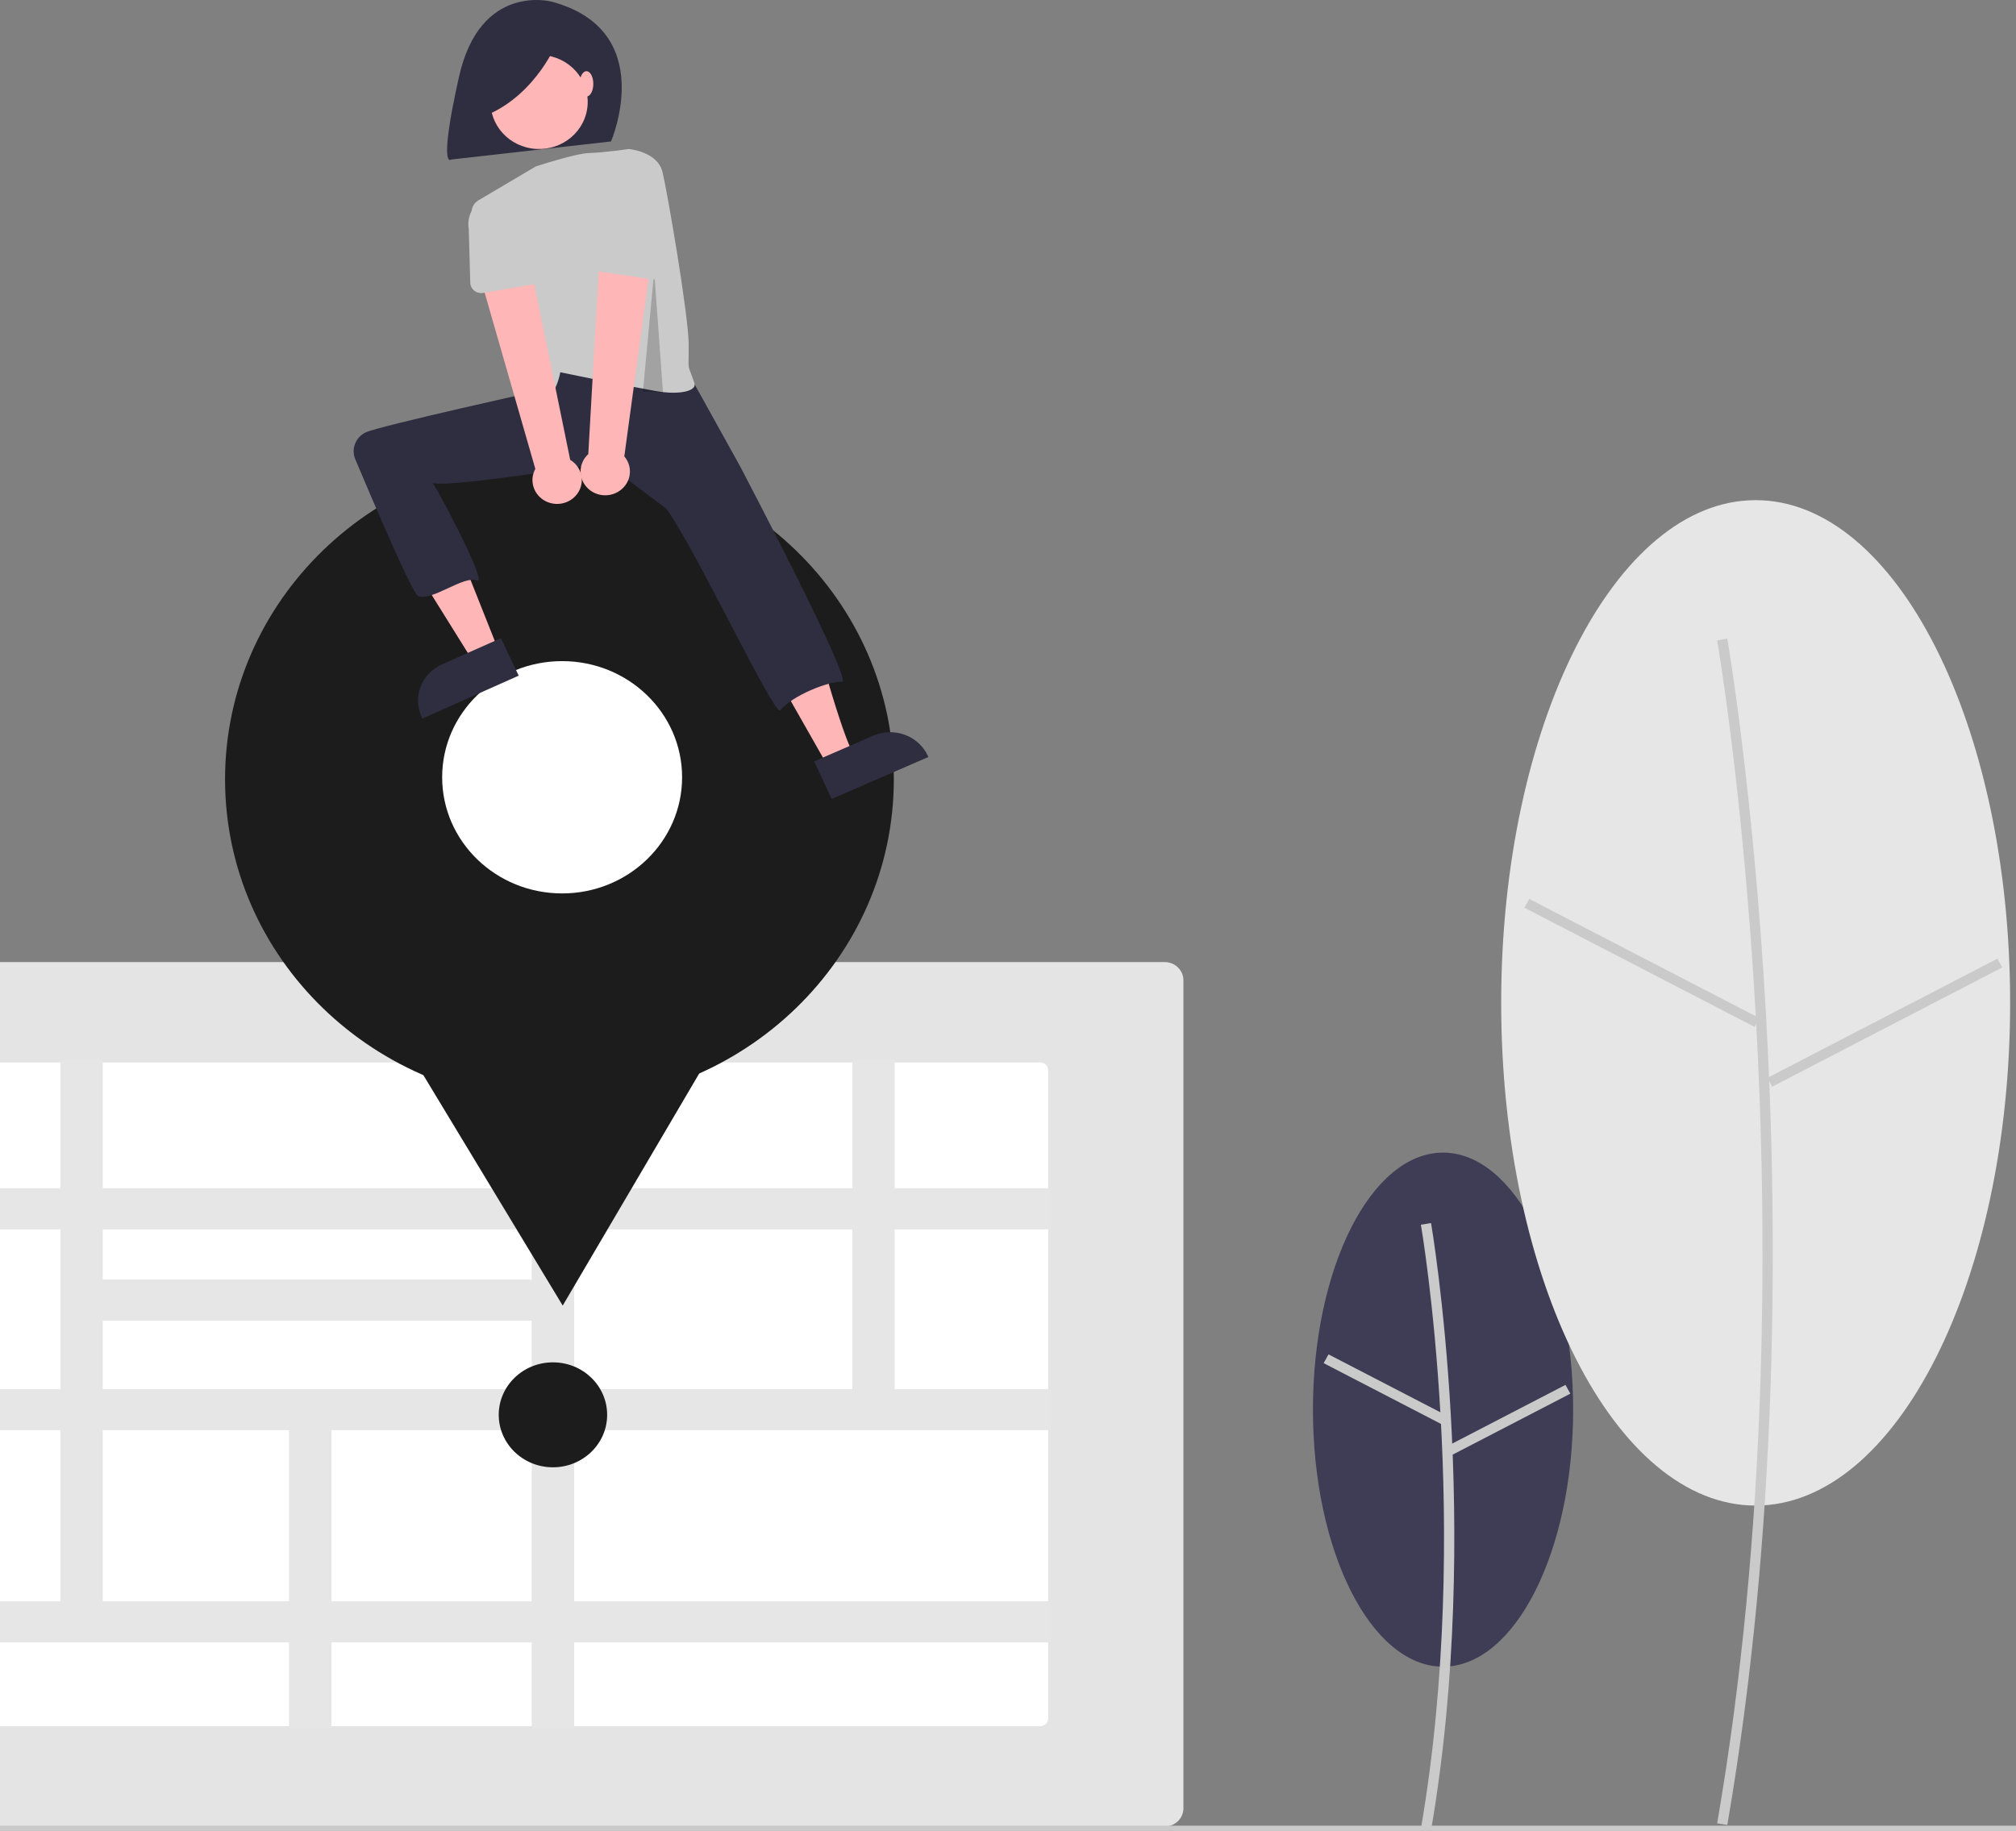 <svg width="382" height="347" viewBox="0 0 382 347" fill="none" xmlns="http://www.w3.org/2000/svg">
<rect x="0" y="0" width="382" height="347" fill="#808080" stroke="none"/>
<g clip-path="url(#clip0_73_537)">
<path d="M273.435 315.863C287.051 315.863 298.088 294.055 298.088 267.152C298.088 240.25 287.051 218.442 273.435 218.442C259.82 218.442 248.782 240.25 248.782 267.152C248.782 294.055 259.82 315.863 273.435 315.863Z" fill="#3F3D56"/>
<path d="M271.158 346.884C281.032 289.517 271.258 232.358 271.158 231.788L269.237 232.103C269.337 232.67 279.055 289.529 269.237 346.575L271.158 346.884Z" fill="#CACACA"/>
<path d="M251.73 256.678L250.811 258.342L273.104 269.889L274.023 268.225L251.73 256.678Z" fill="#CACACA"/>
<path d="M296.633 262.462L274.342 274.016L275.262 275.679L297.552 264.126L296.633 262.462Z" fill="#CACACA"/>
<path d="M332.669 285.333C359.3 285.333 380.888 242.678 380.888 190.06C380.888 137.443 359.3 94.788 332.669 94.788C306.039 94.788 284.451 137.443 284.451 190.06C284.451 242.678 306.039 285.333 332.669 285.333Z" fill="#E6E6E6"/>
<path d="M327.298 345.859C346.585 233.804 327.493 122.157 327.298 121.042L325.377 121.358C325.572 122.469 344.608 233.816 325.377 345.549L327.298 345.859Z" fill="#CACACA"/>
<path d="M289.778 170.369L288.859 172.032L332.462 194.617L333.381 192.954L289.778 170.369Z" fill="#CACACA"/>
<path d="M378.48 181.682L334.883 204.279L335.802 205.942L379.4 183.346L378.48 181.682Z" fill="#CACACA"/>
<path d="M220.682 346.158H-35.797C-36.74 346.157 -37.644 345.794 -38.311 345.148C-38.978 344.502 -39.353 343.626 -39.355 342.713V185.776C-39.354 184.863 -38.978 183.987 -38.311 183.341C-37.644 182.695 -36.74 182.332 -35.797 182.331H220.682C221.625 182.332 222.529 182.695 223.196 183.341C223.863 183.987 224.238 184.863 224.24 185.776V342.713C224.238 343.626 223.863 344.502 223.196 345.148C222.529 345.793 221.625 346.157 220.682 346.158Z" fill="#E4E4E4"/>
<path d="M-12.21 201.348C-12.614 201.349 -13.002 201.505 -13.288 201.781C-13.574 202.058 -13.735 202.434 -13.735 202.825V325.664C-13.735 326.056 -13.574 326.431 -13.288 326.708C-13.002 326.985 -12.614 327.141 -12.21 327.141H197.095C197.499 327.141 197.887 326.985 198.173 326.708C198.459 326.431 198.619 326.056 198.62 325.664V202.825C198.619 202.434 198.459 202.058 198.173 201.781C197.887 201.505 197.499 201.349 197.095 201.348H-12.21Z" fill="white"/>
<path d="M199.128 232.987V225.203H169.529V200.856H161.49V225.203H108.794V200.856H100.756V225.203H19.478V200.856H11.44V225.203H-16.666V232.987H11.44V263.259H-16.666V271.043H11.44V303.476H-16.666V311.26H54.758V327.633H62.796V311.26H100.756V327.633H108.794V311.26H199.128V303.476H108.794V271.043H199.128V263.259H169.529V232.987H199.128ZM100.756 232.987V242.501H19.478V232.987H100.756ZM19.478 250.285H100.756V263.259H19.478V250.285ZM19.478 303.476V271.043H54.758V303.476H19.478ZM100.756 303.476H62.796V271.043H100.756V303.476ZM161.49 263.259H108.794V232.987H161.49V263.259Z" fill="#E6E6E6"/>
<path d="M104.775 278.081C110.447 278.081 115.046 273.628 115.046 268.135C115.046 262.642 110.447 258.189 104.775 258.189C99.102 258.189 94.503 262.642 94.503 268.135C94.503 273.628 99.102 278.081 104.775 278.081Z" fill="#1C1C1C"/>
<path d="M396.793 347H-81V346H397L396.793 347Z" fill="#CACACA"/>
<path d="M106.006 209.049C140.999 209.049 169.366 181.579 169.366 147.693C169.366 113.808 140.999 86.338 106.006 86.338C71.013 86.338 42.645 113.808 42.645 147.693C42.645 181.579 71.013 209.049 106.006 209.049Z" fill="#1C1C1C"/>
<path d="M106.625 247.433L86.608 214.321L66.591 181.208L106.213 180.977L145.834 180.747L126.23 214.09L106.625 247.433Z" fill="#1C1C1C"/>
<path d="M106.514 169.321C119.069 169.321 129.247 159.465 129.247 147.307C129.247 135.15 119.069 125.294 106.514 125.294C93.96 125.294 83.782 135.15 83.782 147.307C83.782 159.465 93.96 169.321 106.514 169.321Z" fill="white"/>
<path d="M104.54 0.315C104.54 0.315 90.983 -3.383 86.972 14.553C82.962 32.49 85.509 30.23 85.509 30.23L115.776 26.809C115.776 26.809 124.877 5.77 104.54 0.315Z" fill="#2F2E41"/>
<path d="M84.823 79.003C84.823 79.003 64.369 79.92 67.911 87.695C68.162 88.245 68.395 88.76 68.611 89.24C71.143 94.871 74.057 100.334 77.335 105.592L89.906 125.763L94.481 123.302L81.608 90.897L93.178 89.982L84.823 79.003Z" fill="#FFB6B6"/>
<path d="M138.754 87.238L145.366 101.187C145.366 101.187 150.325 105.989 155.756 125.197C161.187 144.405 162.368 143.719 162.368 143.719L157 145.451L134.976 106.675L124.113 93.412L127.419 86.323L138.754 87.238Z" fill="#FFB6B6"/>
<path d="M130.725 71.231L140.226 88.355C140.226 88.355 161.767 129.344 159.541 129.208C157.038 129.055 150.009 131.88 147.851 134.622C146.809 135.946 131.585 103.613 126.238 96.384L114.667 87.695C114.667 87.695 81.814 93.049 81.774 91.308C81.754 90.455 92.651 110.919 90.414 110.012C87.867 108.979 81.874 114.006 79.232 112.965C78.142 112.536 70.44 94.453 67.322 87.043C66.931 86.118 66.911 85.085 67.265 84.146C67.62 83.207 68.323 82.43 69.238 81.968C71.582 80.788 104.138 73.589 104.138 73.589L103.569 70.773L105.93 66.2L130.725 71.231Z" fill="#2F2E41"/>
<path d="M111.242 20.75C112.057 15.889 108.647 11.308 103.627 10.519C98.606 9.73 93.876 13.031 93.061 17.893C92.246 22.755 95.656 27.336 100.676 28.125C105.697 28.914 110.427 25.612 111.242 20.75Z" fill="#FFB6B6"/>
<path d="M131.585 72.605C132.094 74.082 128.8 74.931 124.21 74.1C120.238 73.382 115.891 72.53 112.462 71.839C108.79 71.098 106.166 70.545 106.166 70.545C106.166 70.545 105.222 76.261 102.152 75.576C99.507 74.986 91.603 48.252 89.466 40.863C89.31 40.324 89.34 39.75 89.552 39.228C89.764 38.707 90.146 38.267 90.64 37.975L101.495 31.556C101.495 31.556 108.976 29.069 111.704 28.998C114.431 28.927 119.154 28.241 119.154 28.241C119.154 28.241 124.585 28.698 125.53 32.585C126.475 36.473 130.416 59.522 130.489 65.057C130.569 71.128 130.061 68.175 131.585 72.605Z" fill="#CACACA"/>
<path d="M105.595 7.867C105.595 7.867 101.776 17.667 92.419 21.735L90.891 13.044L105.595 7.867Z" fill="#2F2E41"/>
<path d="M111.125 18.294C111.843 18.294 112.424 17.218 112.424 15.893C112.424 14.566 111.843 13.492 111.125 13.492C110.408 13.492 109.826 14.566 109.826 15.893C109.826 17.218 110.408 18.294 111.125 18.294Z" fill="#FFB6B6"/>
<path d="M98.287 128.049L80.031 136.177L79.925 135.953C79.059 134.128 78.976 132.045 79.696 130.161C80.416 128.277 81.879 126.748 83.764 125.909L83.764 125.908L94.914 120.945L98.287 128.049Z" fill="#2F2E41"/>
<path d="M154.278 144.286L165.476 139.425C167.369 138.604 169.522 138.544 171.46 139.259C173.398 139.974 174.964 141.405 175.812 143.238L175.916 143.463L157.581 151.422L154.278 144.286Z" fill="#2F2E41"/>
<path opacity="0.2" d="M123.961 51.44L121.823 74.21L125.624 74.383L123.961 51.44Z" fill="black"/>
<path d="M109.059 93.977C109.512 93.487 109.848 92.907 110.045 92.278C110.241 91.649 110.293 90.986 110.196 90.335C110.099 89.684 109.856 89.062 109.484 88.512C109.112 87.963 108.62 87.498 108.043 87.153L99.829 46.976L90.397 50.47L101.437 88.864C100.901 89.841 100.754 90.975 101.024 92.051C101.295 93.126 101.963 94.069 102.902 94.699C103.842 95.329 104.987 95.604 106.122 95.471C107.257 95.338 108.302 94.806 109.059 93.977Z" fill="#FFB6B6"/>
<path d="M101.907 53.747L91.551 55.514C91.256 55.564 90.954 55.552 90.664 55.479C90.375 55.406 90.105 55.273 89.873 55.09C89.641 54.907 89.453 54.677 89.321 54.417C89.189 54.157 89.116 53.873 89.108 53.583L88.822 43.434C88.565 41.973 88.917 40.472 89.801 39.262C90.684 38.051 92.028 37.229 93.536 36.976C95.045 36.724 96.595 37.06 97.848 37.913C99.1 38.765 99.953 40.064 100.218 41.524L103.522 51.125C103.616 51.4 103.648 51.691 103.616 51.979C103.584 52.267 103.488 52.545 103.335 52.794C103.181 53.043 102.975 53.257 102.728 53.421C102.482 53.586 102.202 53.697 101.907 53.747Z" fill="#CACACA"/>
<path d="M116.999 93.27C117.59 92.947 118.101 92.502 118.496 91.967C118.89 91.432 119.159 90.82 119.282 90.174C119.406 89.527 119.382 88.862 119.212 88.226C119.041 87.59 118.729 86.997 118.297 86.49L123.821 45.885L113.73 46.266L111.473 86.06C110.642 86.82 110.127 87.848 110.027 88.951C109.927 90.053 110.248 91.153 110.929 92.042C111.61 92.931 112.604 93.547 113.723 93.773C114.842 93.999 116.008 93.82 116.999 93.27Z" fill="#FFB6B6"/>
<path d="M123.547 52.944L113.152 51.401C112.857 51.358 112.574 51.252 112.324 51.093C112.074 50.934 111.863 50.725 111.704 50.479C111.545 50.234 111.442 49.958 111.403 49.67C111.365 49.383 111.39 49.091 111.478 48.814L114.568 39.113C114.808 37.649 115.639 36.337 116.877 35.465C118.114 34.592 119.659 34.231 121.172 34.46C122.684 34.689 124.041 35.489 124.945 36.685C125.849 37.882 126.227 39.377 125.994 40.842L125.945 50.961C125.943 51.251 125.877 51.537 125.751 51.8C125.625 52.063 125.442 52.296 125.215 52.484C124.987 52.672 124.72 52.811 124.433 52.89C124.145 52.97 123.843 52.988 123.547 52.944Z" fill="#CACACA"/>
</g>
<defs>
<clipPath id="clip0_73_537">
<rect width="463" height="347" fill="white" transform="translate(-81)"/>
</clipPath>
</defs>
</svg>

